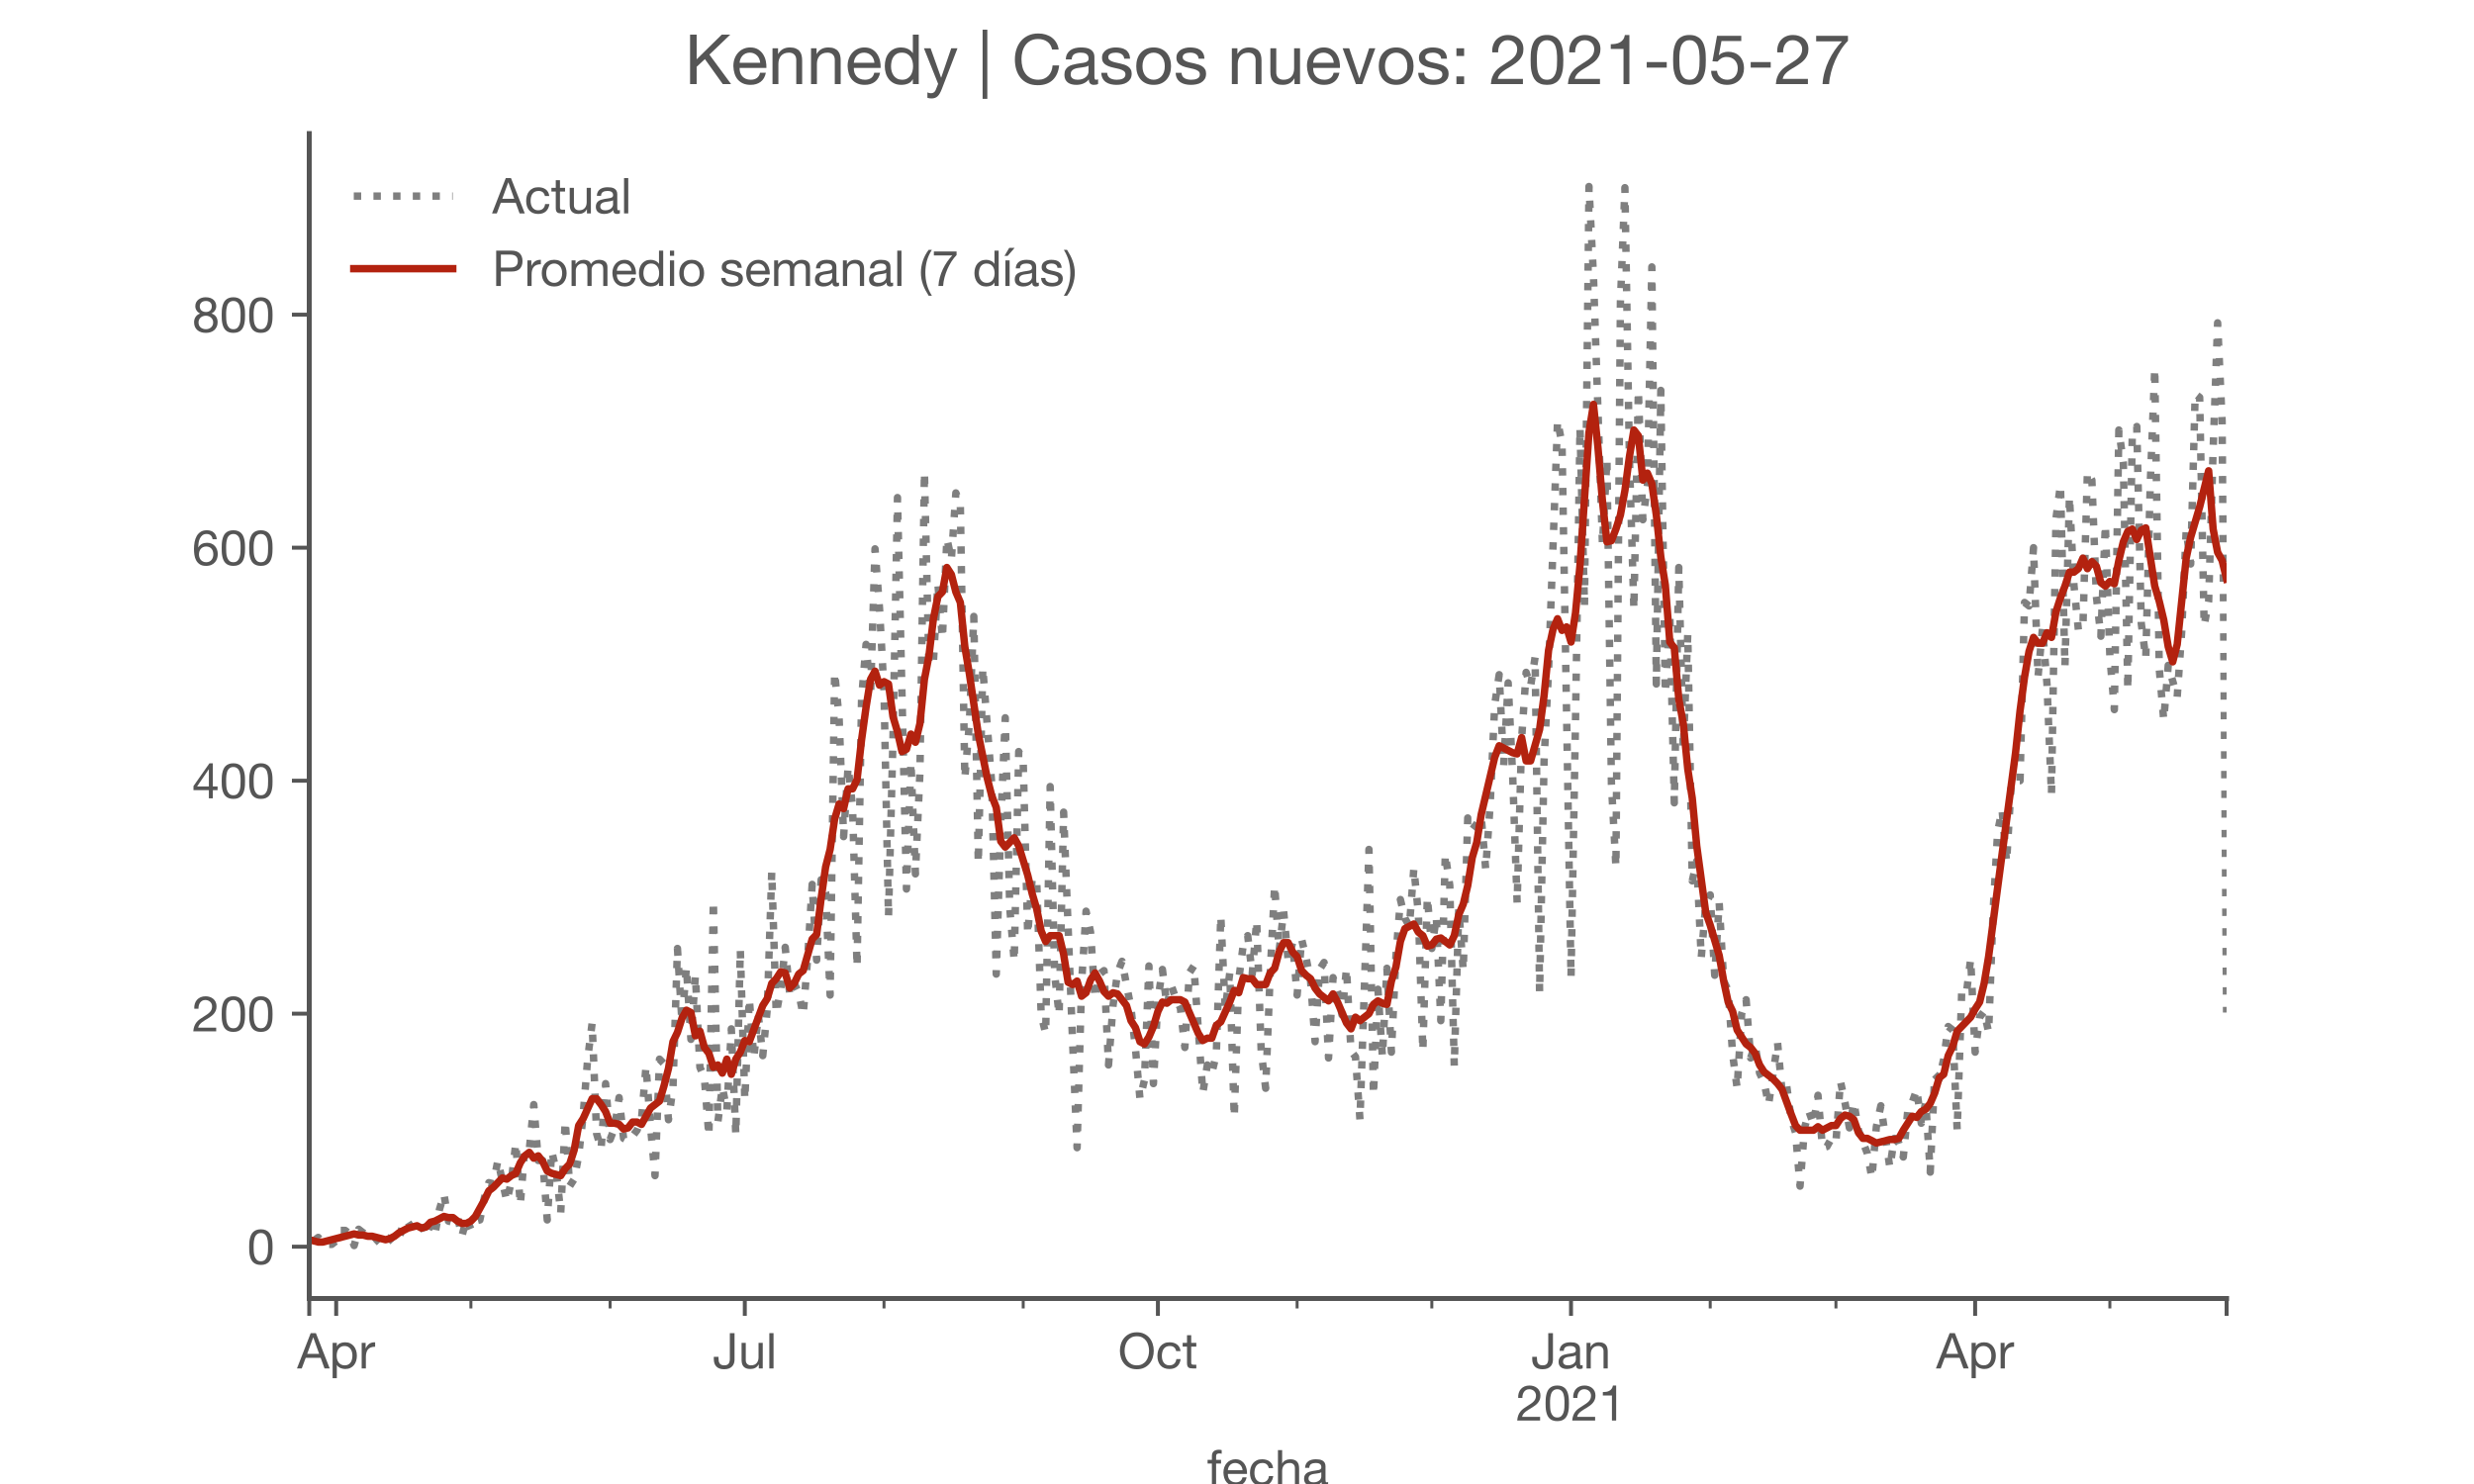 <?xml version="1.0" encoding="utf-8" standalone="no"?>
<!DOCTYPE svg PUBLIC "-//W3C//DTD SVG 1.1//EN"
  "http://www.w3.org/Graphics/SVG/1.1/DTD/svg11.dtd">
<!-- Created with matplotlib (https://matplotlib.org/) -->
<svg height="300pt" version="1.1" viewBox="0 0 500 300" width="500pt" xmlns="http://www.w3.org/2000/svg" xmlns:xlink="http://www.w3.org/1999/xlink">
 <defs>
  <style type="text/css">*{stroke-linecap:butt;stroke-linejoin:round;}</style>
 </defs>
 <g id="figure_1">
  <g id="patch_1">
   <path d="M 0 300 
L 500 300 
L 500 0 
L 0 0 
z
" style="fill:#ffffff;"/>
  </g>
  <g id="axes_1">
   <g id="patch_2">
    <path d="M 62.5 262.5 
L 450 262.5 
L 450 27 
L 62.5 27 
z
" style="fill:#ffffff;"/>
   </g>
   <g id="matplotlib.axis_1">
    <g id="xtick_1">
     <g id="line2d_1">
      <defs>
       <path d="M 0 0 
L 0 3.5 
" id="mdf30136657" style="stroke:#555555;stroke-width:0.8;"/>
      </defs>
      <g>
       <use style="fill:#555555;stroke:#555555;stroke-width:0.8;" x="62.5" xlink:href="#mdf30136657" y="262.5"/>
      </g>
     </g>
    </g>
    <g id="xtick_2">
     <g id="line2d_2">
      <g>
       <use style="fill:#555555;stroke:#555555;stroke-width:0.8;" x="67.945" xlink:href="#mdf30136657" y="262.5"/>
      </g>
     </g>
     <g id="text_1">
      <!-- Apr -->
      <g style="fill:#555555;" transform="translate(60.075 276.641)scale(0.1 -0.1)">
       <defs>
        <path d="M 20.094 29.5 
L 32.203 62.797 
L 32.406 62.797 
L 44.297 29.5 
z
M 27.203 71.406 
L -0.594 0 
L 9.094 0 
L 17.094 21.5 
L 47.297 21.5 
L 55.094 0 
L 65.594 0 
L 37.703 71.406 
z
" id="HelveticaNeue-65"/>
        <path d="M 6.703 51.703 
L 6.703 -19.703 
L 15.203 -19.703 
L 15.203 6.906 
L 15.406 6.906 
Q 16.797 4.594 18.844 3.047 
Q 20.906 1.5 23.203 0.594 
Q 25.5 -0.297 27.844 -0.688 
Q 30.203 -1.094 32.094 -1.094 
Q 38 -1.094 42.453 1 
Q 46.906 3.094 49.844 6.75 
Q 52.797 10.406 54.25 15.297 
Q 55.703 20.203 55.703 25.703 
Q 55.703 31.203 54.203 36.094 
Q 52.703 41 49.75 44.75 
Q 46.797 48.5 42.344 50.703 
Q 37.906 52.906 31.906 52.906 
Q 26.5 52.906 22 50.953 
Q 17.5 49 15.406 44.703 
L 15.203 44.703 
L 15.203 51.703 
z
M 46.703 26.297 
Q 46.703 22.5 45.891 18.891 
Q 45.094 15.297 43.297 12.5 
Q 41.5 9.703 38.547 8 
Q 35.594 6.297 31.203 6.297 
Q 26.797 6.297 23.688 7.938 
Q 20.594 9.594 18.641 12.297 
Q 16.703 15 15.797 18.547 
Q 14.906 22.094 14.906 25.906 
Q 14.906 29.5 15.75 33 
Q 16.594 36.5 18.5 39.25 
Q 20.406 42 23.406 43.703 
Q 26.406 45.406 30.703 45.406 
Q 34.797 45.406 37.844 43.797 
Q 40.906 42.203 42.844 39.5 
Q 44.797 36.797 45.75 33.344 
Q 46.703 29.906 46.703 26.297 
z
" id="HelveticaNeue-112"/>
        <path d="M 6.094 51.703 
L 6.094 0 
L 14.594 0 
L 14.594 23 
Q 14.594 28 15.594 31.844 
Q 16.594 35.703 18.797 38.391 
Q 21 41.094 24.594 42.5 
Q 28.203 43.906 33.297 43.906 
L 33.297 52.906 
Q 26.406 53.094 21.906 50.094 
Q 17.406 47.094 14.297 40.797 
L 14.094 40.797 
L 14.094 51.703 
z
" id="HelveticaNeue-114"/>
       </defs>
       <use xlink:href="#HelveticaNeue-65"/>
       <use x="64.8" xlink:href="#HelveticaNeue-112"/>
       <use x="124.1" xlink:href="#HelveticaNeue-114"/>
      </g>
     </g>
    </g>
    <g id="xtick_3">
     <g id="line2d_3">
      <g>
       <use style="fill:#555555;stroke:#555555;stroke-width:0.8;" x="150.527" xlink:href="#mdf30136657" y="262.5"/>
      </g>
     </g>
     <g id="text_2">
      <!-- Jul -->
      <g style="fill:#555555;" transform="translate(144.042 276.641)scale(0.1 -0.1)">
       <defs>
        <path d="M 44.094 17.797 
L 44.094 71.406 
L 34.594 71.406 
L 34.594 19.203 
Q 34.594 13.297 32.141 9.797 
Q 29.703 6.297 23.203 6.297 
Q 19.703 6.297 17.453 7.344 
Q 15.203 8.406 13.953 10.297 
Q 12.703 12.203 12.203 14.797 
Q 11.703 17.406 11.703 20.5 
L 11.703 23.5 
L 2.203 23.5 
L 2.203 19.094 
Q 2.203 8.906 7.594 3.656 
Q 13 -1.594 23 -1.594 
Q 29 -1.594 33.047 0.047 
Q 37.094 1.703 39.547 4.453 
Q 42 7.203 43.047 10.703 
Q 44.094 14.203 44.094 17.797 
z
" id="HelveticaNeue-74"/>
        <path d="M 49.203 0 
L 49.203 51.703 
L 40.703 51.703 
L 40.703 22.5 
Q 40.703 19 39.75 16.047 
Q 38.797 13.094 36.891 10.891 
Q 35 8.703 32.141 7.5 
Q 29.297 6.297 25.406 6.297 
Q 20.5 6.297 17.703 9.094 
Q 14.906 11.906 14.906 16.703 
L 14.906 51.703 
L 6.406 51.703 
L 6.406 17.703 
Q 6.406 13.5 7.25 10.047 
Q 8.094 6.594 10.188 4.094 
Q 12.297 1.594 15.688 0.25 
Q 19.094 -1.094 24.203 -1.094 
Q 29.906 -1.094 34.094 1.156 
Q 38.297 3.406 41 8.203 
L 41.203 8.203 
L 41.203 0 
z
" id="HelveticaNeue-117"/>
        <path d="M 6.906 71.406 
L 6.906 0 
L 15.406 0 
L 15.406 71.406 
z
" id="HelveticaNeue-108"/>
       </defs>
       <use xlink:href="#HelveticaNeue-74"/>
       <use x="51.9" xlink:href="#HelveticaNeue-117"/>
       <use x="107.5" xlink:href="#HelveticaNeue-108"/>
      </g>
     </g>
    </g>
    <g id="xtick_4">
     <g id="line2d_4">
      <g>
       <use style="fill:#555555;stroke:#555555;stroke-width:0.8;" x="234.016" xlink:href="#mdf30136657" y="262.5"/>
      </g>
     </g>
     <g id="text_3">
      <!-- Oct -->
      <g style="fill:#555555;" transform="translate(225.956 276.641)scale(0.1 -0.1)">
       <defs>
        <path d="M 13.297 35.703 
Q 13.297 41.094 14.688 46.344 
Q 16.094 51.594 19.094 55.797 
Q 22.094 60 26.797 62.547 
Q 31.5 65.094 38 65.094 
Q 44.5 65.094 49.203 62.547 
Q 53.906 60 56.906 55.797 
Q 59.906 51.594 61.297 46.344 
Q 62.703 41.094 62.703 35.703 
Q 62.703 30.297 61.297 25.047 
Q 59.906 19.797 56.906 15.594 
Q 53.906 11.406 49.203 8.844 
Q 44.5 6.297 38 6.297 
Q 31.5 6.297 26.797 8.844 
Q 22.094 11.406 19.094 15.594 
Q 16.094 19.797 14.688 25.047 
Q 13.297 30.297 13.297 35.703 
z
M 3.797 35.703 
Q 3.797 28.406 5.938 21.656 
Q 8.094 14.906 12.391 9.703 
Q 16.703 4.5 23.094 1.453 
Q 29.5 -1.594 38 -1.594 
Q 46.5 -1.594 52.891 1.453 
Q 59.297 4.5 63.594 9.703 
Q 67.906 14.906 70.047 21.656 
Q 72.203 28.406 72.203 35.703 
Q 72.203 43 70.047 49.75 
Q 67.906 56.5 63.594 61.703 
Q 59.297 66.906 52.891 70 
Q 46.5 73.094 38 73.094 
Q 29.5 73.094 23.094 70 
Q 16.703 66.906 12.391 61.703 
Q 8.094 56.5 5.938 49.75 
Q 3.797 43 3.797 35.703 
z
" id="HelveticaNeue-79"/>
        <path d="M 41.5 35.094 
L 50.297 35.094 
Q 49.797 39.703 47.891 43.047 
Q 46 46.406 43.047 48.594 
Q 40.094 50.797 36.25 51.844 
Q 32.406 52.906 28 52.906 
Q 21.906 52.906 17.297 50.75 
Q 12.703 48.594 9.641 44.844 
Q 6.594 41.094 5.094 36.047 
Q 3.594 31 3.594 25.203 
Q 3.594 19.406 5.141 14.547 
Q 6.703 9.703 9.75 6.203 
Q 12.797 2.703 17.344 0.797 
Q 21.906 -1.094 27.797 -1.094 
Q 37.703 -1.094 43.453 4.094 
Q 49.203 9.297 50.594 18.906 
L 41.906 18.906 
Q 41.094 12.906 37.547 9.594 
Q 34 6.297 27.703 6.297 
Q 23.703 6.297 20.797 7.891 
Q 17.906 9.5 16.094 12.141 
Q 14.297 14.797 13.438 18.188 
Q 12.594 21.594 12.594 25.203 
Q 12.594 29.094 13.391 32.75 
Q 14.203 36.406 16.047 39.203 
Q 17.906 42 21 43.703 
Q 24.094 45.406 28.703 45.406 
Q 34.094 45.406 37.297 42.703 
Q 40.5 40 41.5 35.094 
z
" id="HelveticaNeue-99"/>
        <path d="M 18.203 51.703 
L 18.203 67.203 
L 9.703 67.203 
L 9.703 51.703 
L 0.906 51.703 
L 0.906 44.203 
L 9.703 44.203 
L 9.703 11.297 
Q 9.703 7.703 10.391 5.5 
Q 11.094 3.297 12.547 2.094 
Q 14 0.906 16.344 0.453 
Q 18.703 0 22 0 
L 28.5 0 
L 28.5 7.5 
L 24.594 7.5 
Q 22.594 7.5 21.344 7.641 
Q 20.094 7.797 19.391 8.297 
Q 18.703 8.797 18.453 9.688 
Q 18.203 10.594 18.203 12.094 
L 18.203 44.203 
L 28.5 44.203 
L 28.5 51.703 
z
" id="HelveticaNeue-116"/>
       </defs>
       <use xlink:href="#HelveticaNeue-79"/>
       <use x="76" xlink:href="#HelveticaNeue-99"/>
       <use x="129.7" xlink:href="#HelveticaNeue-116"/>
      </g>
     </g>
    </g>
    <g id="xtick_5">
     <g id="line2d_5">
      <g>
       <use style="fill:#555555;stroke:#555555;stroke-width:0.8;" x="317.506" xlink:href="#mdf30136657" y="262.5"/>
      </g>
     </g>
     <g id="text_4">
      <!-- Jan -->
      <g style="fill:#555555;" transform="translate(309.446 276.641)scale(0.1 -0.1)">
       <defs>
        <path d="M 52.203 0.203 
Q 50 -1.094 46.094 -1.094 
Q 42.797 -1.094 40.844 0.75 
Q 38.906 2.594 38.906 6.797 
Q 35.406 2.594 30.75 0.75 
Q 26.094 -1.094 20.703 -1.094 
Q 17.203 -1.094 14.047 -0.297 
Q 10.906 0.5 8.594 2.203 
Q 6.297 3.906 4.938 6.656 
Q 3.594 9.406 3.594 13.297 
Q 3.594 17.703 5.094 20.5 
Q 6.594 23.297 9.047 25.047 
Q 11.5 26.797 14.641 27.688 
Q 17.797 28.594 21.094 29.203 
Q 24.594 29.906 27.75 30.25 
Q 30.906 30.594 33.297 31.25 
Q 35.703 31.906 37.094 33.156 
Q 38.5 34.406 38.5 36.797 
Q 38.5 39.594 37.453 41.297 
Q 36.406 43 34.75 43.891 
Q 33.094 44.797 31.047 45.094 
Q 29 45.406 27 45.406 
Q 21.594 45.406 18 43.344 
Q 14.406 41.297 14.094 35.594 
L 5.594 35.594 
Q 5.797 40.406 7.594 43.703 
Q 9.406 47 12.406 49.047 
Q 15.406 51.094 19.25 52 
Q 23.094 52.906 27.5 52.906 
Q 31 52.906 34.453 52.406 
Q 37.906 51.906 40.703 50.344 
Q 43.5 48.797 45.203 46 
Q 46.906 43.203 46.906 38.703 
L 46.906 12.094 
Q 46.906 9.094 47.25 7.688 
Q 47.594 6.297 49.594 6.297 
Q 50.703 6.297 52.203 6.797 
z
M 38.406 26.703 
Q 36.797 25.5 34.188 24.953 
Q 31.594 24.406 28.75 24.047 
Q 25.906 23.703 23 23.25 
Q 20.094 22.797 17.797 21.797 
Q 15.5 20.797 14.047 18.938 
Q 12.594 17.094 12.594 13.906 
Q 12.594 11.797 13.438 10.344 
Q 14.297 8.906 15.641 8 
Q 17 7.094 18.797 6.688 
Q 20.594 6.297 22.594 6.297 
Q 26.797 6.297 29.797 7.438 
Q 32.797 8.594 34.688 10.344 
Q 36.594 12.094 37.5 14.141 
Q 38.406 16.203 38.406 18 
z
" id="HelveticaNeue-97"/>
        <path d="M 6.406 51.703 
L 6.406 0 
L 14.906 0 
L 14.906 29.203 
Q 14.906 32.703 15.844 35.641 
Q 16.797 38.594 18.688 40.797 
Q 20.594 43 23.438 44.203 
Q 26.297 45.406 30.203 45.406 
Q 35.094 45.406 37.891 42.594 
Q 40.703 39.797 40.703 35 
L 40.703 0 
L 49.203 0 
L 49.203 34 
Q 49.203 38.203 48.344 41.641 
Q 47.5 45.094 45.391 47.594 
Q 43.297 50.094 39.891 51.5 
Q 36.5 52.906 31.406 52.906 
Q 19.906 52.906 14.594 43.5 
L 14.406 43.5 
L 14.406 51.703 
z
" id="HelveticaNeue-110"/>
       </defs>
       <use xlink:href="#HelveticaNeue-74"/>
       <use x="51.9" xlink:href="#HelveticaNeue-97"/>
       <use x="105.6" xlink:href="#HelveticaNeue-110"/>
      </g>
      <!-- 2021 -->
      <g style="fill:#555555;" transform="translate(306.387 287.18)scale(0.1 -0.1)">
       <defs>
        <path d="M 4.406 45.797 
L 12.906 45.797 
Q 12.797 49 13.547 52.141 
Q 14.297 55.297 16 57.797 
Q 17.703 60.297 20.344 61.844 
Q 23 63.406 26.703 63.406 
Q 29.5 63.406 32 62.5 
Q 34.5 61.594 36.344 59.891 
Q 38.203 58.203 39.297 55.844 
Q 40.406 53.5 40.406 50.594 
Q 40.406 46.906 39.25 44.094 
Q 38.094 41.297 35.844 38.891 
Q 33.594 36.5 30.188 34.141 
Q 26.797 31.797 22.297 29 
Q 18.594 26.797 15.188 24.297 
Q 11.797 21.797 9.094 18.5 
Q 6.406 15.203 4.656 10.75 
Q 2.906 6.297 2.406 0 
L 48.703 0 
L 48.703 7.5 
L 12.297 7.5 
Q 12.906 10.797 14.844 13.344 
Q 16.797 15.906 19.547 18.094 
Q 22.297 20.297 25.594 22.25 
Q 28.906 24.203 32.203 26.203 
Q 35.5 28.297 38.594 30.594 
Q 41.703 32.906 44.094 35.75 
Q 46.5 38.594 47.953 42.188 
Q 49.406 45.797 49.406 50.5 
Q 49.406 55.5 47.656 59.297 
Q 45.906 63.094 42.906 65.641 
Q 39.906 68.203 35.844 69.547 
Q 31.797 70.906 27.203 70.906 
Q 21.594 70.906 17.188 69 
Q 12.797 67.094 9.844 63.75 
Q 6.906 60.406 5.5 55.797 
Q 4.094 51.203 4.406 45.797 
z
" id="HelveticaNeue-50"/>
        <path d="M 13.203 34.906 
Q 13.203 37.5 13.25 40.641 
Q 13.297 43.797 13.75 46.938 
Q 14.203 50.094 15.047 53.094 
Q 15.906 56.094 17.547 58.344 
Q 19.203 60.594 21.703 62 
Q 24.203 63.406 27.797 63.406 
Q 31.406 63.406 33.906 62 
Q 36.406 60.594 38.047 58.344 
Q 39.703 56.094 40.547 53.094 
Q 41.406 50.094 41.844 46.938 
Q 42.297 43.797 42.344 40.641 
Q 42.406 37.5 42.406 34.906 
Q 42.406 30.906 42.156 25.953 
Q 41.906 21 40.547 16.641 
Q 39.203 12.297 36.203 9.297 
Q 33.203 6.297 27.797 6.297 
Q 22.406 6.297 19.406 9.297 
Q 16.406 12.297 15.047 16.641 
Q 13.703 21 13.453 25.953 
Q 13.203 30.906 13.203 34.906 
z
M 4.203 34.797 
Q 4.203 30.906 4.391 26.703 
Q 4.594 22.5 5.391 18.5 
Q 6.203 14.5 7.703 10.953 
Q 9.203 7.406 11.797 4.703 
Q 14.406 2 18.344 0.453 
Q 22.297 -1.094 27.797 -1.094 
Q 33.406 -1.094 37.297 0.453 
Q 41.203 2 43.797 4.703 
Q 46.406 7.406 47.906 10.953 
Q 49.406 14.5 50.203 18.5 
Q 51 22.5 51.203 26.703 
Q 51.406 30.906 51.406 34.797 
Q 51.406 38.703 51.203 42.891 
Q 51 47.094 50.203 51.094 
Q 49.406 55.094 47.906 58.688 
Q 46.406 62.297 43.797 65 
Q 41.203 67.703 37.25 69.297 
Q 33.297 70.906 27.797 70.906 
Q 22.297 70.906 18.344 69.297 
Q 14.406 67.703 11.797 65 
Q 9.203 62.297 7.703 58.688 
Q 6.203 55.094 5.391 51.094 
Q 4.594 47.094 4.391 42.891 
Q 4.203 38.703 4.203 34.797 
z
" id="HelveticaNeue-48"/>
        <path d="M 35.594 0 
L 35.594 70.906 
L 29.094 70.906 
Q 28.406 66.906 26.5 64.297 
Q 24.594 61.703 21.844 60.203 
Q 19.094 58.703 15.688 58.141 
Q 12.297 57.594 8.703 57.594 
L 8.703 50.797 
L 27.094 50.797 
L 27.094 0 
z
" id="HelveticaNeue-49"/>
       </defs>
       <use xlink:href="#HelveticaNeue-50"/>
       <use x="55.6" xlink:href="#HelveticaNeue-48"/>
       <use x="111.2" xlink:href="#HelveticaNeue-50"/>
       <use x="166.8" xlink:href="#HelveticaNeue-49"/>
      </g>
     </g>
    </g>
    <g id="xtick_6">
     <g id="line2d_6">
      <g>
       <use style="fill:#555555;stroke:#555555;stroke-width:0.8;" x="399.18" xlink:href="#mdf30136657" y="262.5"/>
      </g>
     </g>
     <g id="text_5">
      <!-- Apr -->
      <g style="fill:#555555;" transform="translate(391.311 276.641)scale(0.1 -0.1)">
       <use xlink:href="#HelveticaNeue-65"/>
       <use x="64.8" xlink:href="#HelveticaNeue-112"/>
       <use x="124.1" xlink:href="#HelveticaNeue-114"/>
      </g>
     </g>
    </g>
    <g id="xtick_7">
     <g id="line2d_7">
      <g>
       <use style="fill:#555555;stroke:#555555;stroke-width:0.8;" x="450" xlink:href="#mdf30136657" y="262.5"/>
      </g>
     </g>
    </g>
    <g id="xtick_8">
     <g id="line2d_8">
      <defs>
       <path d="M 0 0 
L 0 2 
" id="m5e65791214" style="stroke:#555555;stroke-width:0.6;"/>
      </defs>
      <g>
       <use style="fill:#555555;stroke:#555555;stroke-width:0.6;" x="95.17" xlink:href="#m5e65791214" y="262.5"/>
      </g>
     </g>
    </g>
    <g id="xtick_9">
     <g id="line2d_9">
      <g>
       <use style="fill:#555555;stroke:#555555;stroke-width:0.6;" x="123.302" xlink:href="#m5e65791214" y="262.5"/>
      </g>
     </g>
    </g>
    <g id="xtick_10">
     <g id="line2d_10">
      <g>
       <use style="fill:#555555;stroke:#555555;stroke-width:0.6;" x="178.659" xlink:href="#m5e65791214" y="262.5"/>
      </g>
     </g>
    </g>
    <g id="xtick_11">
     <g id="line2d_11">
      <g>
       <use style="fill:#555555;stroke:#555555;stroke-width:0.6;" x="206.792" xlink:href="#m5e65791214" y="262.5"/>
      </g>
     </g>
    </g>
    <g id="xtick_12">
     <g id="line2d_12">
      <g>
       <use style="fill:#555555;stroke:#555555;stroke-width:0.6;" x="262.149" xlink:href="#m5e65791214" y="262.5"/>
      </g>
     </g>
    </g>
    <g id="xtick_13">
     <g id="line2d_13">
      <g>
       <use style="fill:#555555;stroke:#555555;stroke-width:0.6;" x="289.374" xlink:href="#m5e65791214" y="262.5"/>
      </g>
     </g>
    </g>
    <g id="xtick_14">
     <g id="line2d_14">
      <g>
       <use style="fill:#555555;stroke:#555555;stroke-width:0.6;" x="345.638" xlink:href="#m5e65791214" y="262.5"/>
      </g>
     </g>
    </g>
    <g id="xtick_15">
     <g id="line2d_15">
      <g>
       <use style="fill:#555555;stroke:#555555;stroke-width:0.6;" x="371.048" xlink:href="#m5e65791214" y="262.5"/>
      </g>
     </g>
    </g>
    <g id="xtick_16">
     <g id="line2d_16">
      <g>
       <use style="fill:#555555;stroke:#555555;stroke-width:0.6;" x="426.405" xlink:href="#m5e65791214" y="262.5"/>
      </g>
     </g>
    </g>
    <g id="text_6">
     <!-- fecha -->
     <g style="fill:#555555;" transform="translate(243.935 300.291)scale(0.1 -0.1)">
      <defs>
       <path d="M 9.906 44.203 
L 9.906 0 
L 18.406 0 
L 18.406 44.203 
L 28.406 44.203 
L 28.406 51.703 
L 18.406 51.703 
L 18.406 58.906 
Q 18.406 62.297 20.094 63.5 
Q 21.797 64.703 24.906 64.703 
Q 26 64.703 27.297 64.547 
Q 28.594 64.406 29.703 64 
L 29.703 71.406 
Q 28.5 71.797 26.953 72 
Q 25.406 72.203 24.203 72.203 
Q 17.203 72.203 13.547 68.953 
Q 9.906 65.703 9.906 59.406 
L 9.906 51.703 
L 1.203 51.703 
L 1.203 44.203 
z
" id="HelveticaNeue-102"/>
       <path d="M 42.297 30.797 
L 12.594 30.797 
Q 12.797 33.797 13.891 36.438 
Q 15 39.094 16.891 41.094 
Q 18.797 43.094 21.438 44.25 
Q 24.094 45.406 27.406 45.406 
Q 30.594 45.406 33.25 44.25 
Q 35.906 43.094 37.844 41.141 
Q 39.797 39.203 40.938 36.5 
Q 42.094 33.797 42.297 30.797 
z
M 50.5 16.406 
L 42.094 16.406 
Q 41 11.297 37.547 8.797 
Q 34.094 6.297 28.703 6.297 
Q 24.5 6.297 21.391 7.688 
Q 18.297 9.094 16.297 11.438 
Q 14.297 13.797 13.391 16.844 
Q 12.5 19.906 12.594 23.297 
L 51.297 23.297 
Q 51.5 28 50.453 33.203 
Q 49.406 38.406 46.656 42.797 
Q 43.906 47.203 39.344 50.047 
Q 34.797 52.906 27.906 52.906 
Q 22.594 52.906 18.141 50.906 
Q 13.703 48.906 10.453 45.297 
Q 7.203 41.703 5.391 36.797 
Q 3.594 31.906 3.594 26 
Q 3.797 20.094 5.344 15.094 
Q 6.906 10.094 10 6.5 
Q 13.094 2.906 17.641 0.906 
Q 22.203 -1.094 28.406 -1.094 
Q 37.203 -1.094 43 3.297 
Q 48.797 7.703 50.5 16.406 
z
" id="HelveticaNeue-101"/>
       <path d="M 6.406 71.406 
L 6.406 0 
L 14.906 0 
L 14.906 29.203 
Q 14.906 32.703 15.844 35.641 
Q 16.797 38.594 18.688 40.797 
Q 20.594 43 23.438 44.203 
Q 26.297 45.406 30.203 45.406 
Q 35.094 45.406 37.891 42.594 
Q 40.703 39.797 40.703 35 
L 40.703 0 
L 49.203 0 
L 49.203 34 
Q 49.203 38.203 48.344 41.641 
Q 47.5 45.094 45.391 47.594 
Q 43.297 50.094 39.891 51.5 
Q 36.5 52.906 31.406 52.906 
Q 29.094 52.906 26.641 52.406 
Q 24.203 51.906 21.953 50.844 
Q 19.703 49.797 17.891 48.141 
Q 16.094 46.5 15.094 44.094 
L 14.906 44.094 
L 14.906 71.406 
z
" id="HelveticaNeue-104"/>
      </defs>
      <use xlink:href="#HelveticaNeue-102"/>
      <use x="29.6" xlink:href="#HelveticaNeue-101"/>
      <use x="83.3" xlink:href="#HelveticaNeue-99"/>
      <use x="137" xlink:href="#HelveticaNeue-104"/>
      <use x="192.6" xlink:href="#HelveticaNeue-97"/>
     </g>
    </g>
   </g>
   <g id="matplotlib.axis_2">
    <g id="ytick_1">
     <g id="line2d_17">
      <defs>
       <path d="M 0 0 
L -3.5 0 
" id="m4d903f5572" style="stroke:#555555;stroke-width:0.8;"/>
      </defs>
      <g>
       <use style="fill:#555555;stroke:#555555;stroke-width:0.8;" x="62.5" xlink:href="#m4d903f5572" y="252.031"/>
      </g>
     </g>
     <g id="text_7">
      <!-- 0 -->
      <g style="fill:#555555;" transform="translate(49.941 255.601)scale(0.1 -0.1)">
       <use xlink:href="#HelveticaNeue-48"/>
      </g>
     </g>
    </g>
    <g id="ytick_2">
     <g id="line2d_18">
      <g>
       <use style="fill:#555555;stroke:#555555;stroke-width:0.8;" x="62.5" xlink:href="#m4d903f5572" y="204.926"/>
      </g>
     </g>
     <g id="text_8">
      <!-- 200 -->
      <g style="fill:#555555;" transform="translate(38.822 208.497)scale(0.1 -0.1)">
       <use xlink:href="#HelveticaNeue-50"/>
       <use x="55.6" xlink:href="#HelveticaNeue-48"/>
       <use x="111.2" xlink:href="#HelveticaNeue-48"/>
      </g>
     </g>
    </g>
    <g id="ytick_3">
     <g id="line2d_19">
      <g>
       <use style="fill:#555555;stroke:#555555;stroke-width:0.8;" x="62.5" xlink:href="#m4d903f5572" y="157.822"/>
      </g>
     </g>
     <g id="text_9">
      <!-- 400 -->
      <g style="fill:#555555;" transform="translate(38.822 161.392)scale(0.1 -0.1)">
       <defs>
        <path d="M 33.906 24.094 
L 10.094 24.094 
L 33.703 58.797 
L 33.906 58.797 
z
M 41.906 24.094 
L 41.906 70.906 
L 35.094 70.906 
L 2.797 24.797 
L 2.797 16.594 
L 33.906 16.594 
L 33.906 0 
L 41.906 0 
L 41.906 16.594 
L 51.5 16.594 
L 51.5 24.094 
z
" id="HelveticaNeue-52"/>
       </defs>
       <use xlink:href="#HelveticaNeue-52"/>
       <use x="55.6" xlink:href="#HelveticaNeue-48"/>
       <use x="111.2" xlink:href="#HelveticaNeue-48"/>
      </g>
     </g>
    </g>
    <g id="ytick_4">
     <g id="line2d_20">
      <g>
       <use style="fill:#555555;stroke:#555555;stroke-width:0.8;" x="62.5" xlink:href="#m4d903f5572" y="110.717"/>
      </g>
     </g>
     <g id="text_10">
      <!-- 600 -->
      <g style="fill:#555555;" transform="translate(38.822 114.287)scale(0.1 -0.1)">
       <defs>
        <path d="M 41.406 52.797 
L 49.906 52.797 
Q 49.094 61.594 43.891 66.25 
Q 38.703 70.906 29.906 70.906 
Q 22.297 70.906 17.297 67.703 
Q 12.297 64.5 9.297 59.203 
Q 6.297 53.906 5.047 47.047 
Q 3.797 40.203 3.797 32.906 
Q 3.797 27.297 4.641 21.297 
Q 5.5 15.297 8.094 10.297 
Q 10.703 5.297 15.5 2.094 
Q 20.297 -1.094 28.203 -1.094 
Q 34.906 -1.094 39.453 1.156 
Q 44 3.406 46.75 6.844 
Q 49.5 10.297 50.703 14.5 
Q 51.906 18.703 51.906 22.594 
Q 51.906 27.5 50.406 31.703 
Q 48.906 35.906 46.156 39 
Q 43.406 42.094 39.344 43.844 
Q 35.297 45.594 30.203 45.594 
Q 24.406 45.594 19.953 43.391 
Q 15.5 41.203 12.5 36.297 
L 12.297 36.5 
Q 12.406 40.594 13.094 45.297 
Q 13.797 50 15.641 54.047 
Q 17.5 58.094 20.797 60.75 
Q 24.094 63.406 29.5 63.406 
Q 34.594 63.406 37.688 60.5 
Q 40.797 57.594 41.406 52.797 
z
M 28.594 38.094 
Q 32.203 38.094 34.891 36.797 
Q 37.594 35.5 39.391 33.344 
Q 41.203 31.203 42.047 28.25 
Q 42.906 25.297 42.906 22 
Q 42.906 18.906 41.953 16.047 
Q 41 13.203 39.203 11 
Q 37.406 8.797 34.75 7.547 
Q 32.094 6.297 28.594 6.297 
Q 25.094 6.297 22.344 7.547 
Q 19.594 8.797 17.75 10.891 
Q 15.906 13 14.906 15.891 
Q 13.906 18.797 13.906 22.094 
Q 13.906 25.406 14.844 28.344 
Q 15.797 31.297 17.688 33.438 
Q 19.594 35.594 22.297 36.844 
Q 25 38.094 28.594 38.094 
z
" id="HelveticaNeue-54"/>
       </defs>
       <use xlink:href="#HelveticaNeue-54"/>
       <use x="55.6" xlink:href="#HelveticaNeue-48"/>
       <use x="111.2" xlink:href="#HelveticaNeue-48"/>
      </g>
     </g>
    </g>
    <g id="ytick_5">
     <g id="line2d_21">
      <g>
       <use style="fill:#555555;stroke:#555555;stroke-width:0.8;" x="62.5" xlink:href="#m4d903f5572" y="63.612"/>
      </g>
     </g>
     <g id="text_11">
      <!-- 800 -->
      <g style="fill:#555555;" transform="translate(38.822 67.182)scale(0.1 -0.1)">
       <defs>
        <path d="M 15.5 52.5 
Q 15.5 55.203 16.5 57.203 
Q 17.5 59.203 19.141 60.594 
Q 20.797 62 23.094 62.703 
Q 25.406 63.406 27.906 63.406 
Q 33.094 63.406 36.438 60.656 
Q 39.797 57.906 39.797 52.5 
Q 39.797 47.094 36.5 44.094 
Q 33.203 41.094 28.094 41.094 
Q 25.5 41.094 23.203 41.797 
Q 20.906 42.5 19.203 43.891 
Q 17.5 45.297 16.5 47.438 
Q 15.5 49.594 15.5 52.5 
z
M 6.5 52.797 
Q 6.5 48 9.203 43.953 
Q 11.906 39.906 16.406 38.094 
Q 10.406 36 7.203 31.344 
Q 4 26.703 4 20.406 
Q 4 15 5.844 10.953 
Q 7.703 6.906 10.953 4.203 
Q 14.203 1.5 18.594 0.203 
Q 23 -1.094 28.094 -1.094 
Q 33 -1.094 37.297 0.297 
Q 41.594 1.703 44.75 4.453 
Q 47.906 7.203 49.75 11.203 
Q 51.594 15.203 51.594 20.406 
Q 51.594 27 48.5 31.547 
Q 45.406 36.094 39 38.094 
Q 43.5 40.094 46.141 44.047 
Q 48.797 48 48.797 52.797 
Q 48.797 56.203 47.594 59.453 
Q 46.406 62.703 43.844 65.25 
Q 41.297 67.797 37.188 69.344 
Q 33.094 70.906 27.297 70.906 
Q 23.203 70.906 19.453 69.703 
Q 15.703 68.5 12.797 66.203 
Q 9.906 63.906 8.203 60.547 
Q 6.5 57.203 6.5 52.797 
z
M 13 20 
Q 13 23.094 14.141 25.594 
Q 15.297 28.094 17.344 29.891 
Q 19.406 31.703 22.156 32.641 
Q 24.906 33.594 28 33.594 
Q 31 33.594 33.641 32.547 
Q 36.297 31.5 38.297 29.703 
Q 40.297 27.906 41.438 25.453 
Q 42.594 23 42.594 20.094 
Q 42.594 17.094 41.547 14.594 
Q 40.5 12.094 38.547 10.25 
Q 36.594 8.406 33.938 7.344 
Q 31.297 6.297 28.094 6.297 
Q 21.5 6.297 17.25 9.938 
Q 13 13.594 13 20 
z
" id="HelveticaNeue-56"/>
       </defs>
       <use xlink:href="#HelveticaNeue-56"/>
       <use x="55.6" xlink:href="#HelveticaNeue-48"/>
       <use x="111.2" xlink:href="#HelveticaNeue-48"/>
      </g>
     </g>
    </g>
   </g>
   <g id="line2d_22">
    <path clip-path="url(#p36786fb720)" d="M 63.407 250.853 
L 64.315 250.147 
L 65.222 251.324 
L 66.13 251.56 
L 67.037 251.56 
L 67.945 250.853 
L 68.852 248.734 
L 69.76 248.734 
L 70.667 249.44 
L 71.575 251.795 
L 72.482 248.498 
L 73.39 249.205 
L 74.297 249.676 
L 75.205 249.44 
L 76.112 250.618 
L 77.02 251.56 
L 77.927 250.147 
L 78.835 250.382 
L 79.742 251.324 
L 80.65 250.618 
L 81.557 246.849 
L 82.465 247.085 
L 83.372 248.498 
L 84.28 247.792 
L 85.187 247.321 
L 86.095 249.911 
L 87.002 247.556 
L 87.91 249.44 
L 88.817 244.494 
L 89.725 241.432 
L 90.632 246.849 
L 91.54 247.085 
L 92.447 245.907 
L 93.355 249.911 
L 94.262 246.378 
L 95.17 248.498 
L 96.077 246.849 
L 96.985 246.614 
L 97.892 242.139 
L 98.8 239.077 
L 99.707 239.313 
L 100.615 234.602 
L 102.43 242.846 
L 103.337 238.842 
L 104.245 231.069 
L 105.152 243.552 
L 106.06 232.247 
L 106.967 232.483 
L 107.875 223.297 
L 108.782 234.602 
L 109.69 234.602 
L 110.597 246.614 
L 111.505 232.718 
L 112.412 236.722 
L 113.32 245.201 
L 114.227 226.594 
L 115.135 239.784 
L 116.042 238.371 
L 116.95 233.66 
L 117.857 225.417 
L 118.765 214.112 
L 119.672 206.81 
L 120.58 229.185 
L 121.487 232.247 
L 122.395 219.058 
L 123.302 230.363 
L 124.21 228.008 
L 125.117 221.884 
L 126.025 230.127 
L 126.932 230.598 
L 127.84 229.656 
L 128.747 228.479 
L 129.655 226.123 
L 130.562 215.525 
L 131.47 227.772 
L 132.377 237.664 
L 133.285 214.112 
L 134.192 215.054 
L 135.1 226.359 
L 136.007 220 
L 136.915 191.737 
L 137.822 206.575 
L 138.73 195.505 
L 139.637 210.108 
L 140.544 197.154 
L 141.452 215.76 
L 142.359 217.88 
L 143.267 229.656 
L 144.174 182.08 
L 145.082 226.83 
L 145.989 219.764 
L 146.897 224.475 
L 147.804 207.988 
L 148.712 229.421 
L 149.619 191.972 
L 150.527 222.355 
L 151.434 201.864 
L 152.342 213.876 
L 153.249 205.162 
L 154.157 213.405 
L 155.064 203.984 
L 155.972 176.192 
L 156.879 204.926 
L 157.787 199.98 
L 158.694 191.501 
L 159.602 200.922 
L 160.509 198.803 
L 161.417 200.687 
L 162.324 205.162 
L 163.232 193.621 
L 164.139 178.783 
L 165.047 194.092 
L 165.954 177.841 
L 166.862 180.432 
L 167.769 201.158 
L 168.677 135.918 
L 169.584 145.103 
L 170.492 169.127 
L 171.399 154.995 
L 172.307 163.239 
L 173.214 195.505 
L 174.122 141.335 
L 175.029 130.265 
L 175.937 140.393 
L 176.844 110.952 
L 177.752 122.964 
L 178.659 139.686 
L 179.567 185.378 
L 180.474 149.343 
L 181.382 100.589 
L 183.197 179.725 
L 184.104 154.053 
L 185.012 176.663 
L 185.919 156.173 
L 186.827 95.408 
L 187.734 134.505 
L 188.642 133.798 
L 189.549 118.018 
L 190.457 129.088 
L 191.364 108.833 
L 192.272 113.072 
L 193.179 99.647 
L 194.087 102.002 
L 194.994 157.351 
L 195.902 146.281 
L 196.809 124.613 
L 197.717 174.544 
L 198.624 134.976 
L 200.439 158.528 
L 201.347 196.918 
L 202.254 166.3 
L 203.162 145.103 
L 204.069 183.494 
L 204.977 194.328 
L 205.884 151.933 
L 206.792 154.053 
L 207.699 188.911 
L 208.607 177.606 
L 209.514 177.841 
L 210.422 205.162 
L 211.329 208.93 
L 212.237 158.999 
L 213.144 196.918 
L 214.052 205.162 
L 214.959 164.181 
L 216.774 210.579 
L 217.681 232.011 
L 218.589 198.803 
L 219.496 184.2 
L 220.404 188.44 
L 221.311 201.864 
L 222.219 196.918 
L 223.126 196.212 
L 224.034 215.289 
L 224.941 203.278 
L 225.849 196.683 
L 226.756 194.328 
L 228.571 203.749 
L 229.479 211.992 
L 230.386 222.119 
L 231.294 218.351 
L 232.201 195.27 
L 233.109 219.058 
L 234.016 202.1 
L 234.924 195.976 
L 235.831 203.278 
L 236.739 199.274 
L 237.646 201.864 
L 238.554 203.749 
L 239.461 211.756 
L 240.369 196.683 
L 241.276 195.27 
L 243.091 220.942 
L 243.999 215.289 
L 244.906 216.938 
L 245.814 213.17 
L 246.721 185.142 
L 247.629 203.984 
L 248.536 196.683 
L 249.444 225.888 
L 250.351 198.096 
L 251.259 191.03 
L 252.166 189.146 
L 253.074 196.918 
L 253.981 186.084 
L 254.889 212.463 
L 255.796 220 
L 256.704 196.918 
L 257.611 179.019 
L 258.519 192.208 
L 259.426 184.2 
L 260.334 194.092 
L 261.241 190.559 
L 262.149 201.158 
L 263.056 189.853 
L 263.964 193.621 
L 264.871 198.332 
L 265.779 210.579 
L 266.686 195.976 
L 267.594 194.563 
L 268.501 213.876 
L 269.409 197.625 
L 270.316 200.451 
L 271.224 205.162 
L 272.131 195.741 
L 273.039 212.463 
L 273.946 213.641 
L 274.854 226.359 
L 276.669 171.717 
L 277.576 221.413 
L 278.484 199.98 
L 279.391 213.641 
L 280.299 195.741 
L 281.206 212.699 
L 282.114 193.386 
L 283.021 181.845 
L 283.929 185.613 
L 284.836 187.262 
L 285.744 175.486 
L 286.651 184.671 
L 287.559 212.463 
L 288.466 181.374 
L 289.374 191.737 
L 290.281 185.378 
L 291.189 206.339 
L 292.096 172.66 
L 293.004 179.019 
L 293.911 215.525 
L 294.819 183.729 
L 295.726 196.212 
L 296.633 165.358 
L 297.541 167.714 
L 298.448 166.536 
L 299.356 165.123 
L 300.263 175.721 
L 301.171 162.532 
L 302.078 142.513 
L 302.986 136.389 
L 303.893 154.76 
L 304.801 138.038 
L 305.708 156.644 
L 306.616 182.552 
L 307.523 149.343 
L 308.431 135.918 
L 309.338 138.744 
L 310.246 132.856 
L 311.153 200.687 
L 312.061 153.818 
L 312.968 135.447 
L 314.783 85.045 
L 315.691 89.755 
L 317.506 197.625 
L 318.413 145.81 
L 319.321 86.458 
L 320.228 122.493 
L 321.136 37.705 
L 322.043 55.84 
L 323.858 110.01 
L 324.766 92.817 
L 325.673 158.528 
L 326.581 175.25 
L 327.488 61.021 
L 328.396 37.94 
L 329.303 92.346 
L 330.211 123.2 
L 331.118 78.921 
L 332.026 105.064 
L 332.933 98.234 
L 333.841 53.956 
L 334.748 138.273 
L 335.656 78.921 
L 336.563 140.157 
L 337.471 124.142 
L 338.378 162.297 
L 339.286 114.721 
L 340.193 151.462 
L 341.101 128.146 
L 342.008 178.077 
L 342.916 174.073 
L 343.823 193.621 
L 344.731 182.787 
L 345.638 180.903 
L 346.546 197.154 
L 347.453 182.552 
L 348.361 198.332 
L 349.268 200.216 
L 350.176 213.17 
L 351.083 220 
L 351.991 204.926 
L 352.898 202.1 
L 353.806 213.876 
L 354.713 211.285 
L 355.621 216.938 
L 356.528 218.822 
L 357.436 223.297 
L 359.251 210.814 
L 360.158 220.706 
L 361.066 219.293 
L 361.973 226.123 
L 362.881 228.95 
L 363.788 239.784 
L 364.696 228.008 
L 365.603 224.71 
L 366.511 227.301 
L 367.418 221.413 
L 368.326 232.011 
L 369.233 231.776 
L 370.141 230.127 
L 371.048 230.834 
L 371.956 218.587 
L 372.863 222.826 
L 373.77 228.008 
L 374.678 222.826 
L 375.585 228.479 
L 377.4 233.189 
L 378.308 238.135 
L 379.215 227.772 
L 380.123 223.533 
L 381.938 236.015 
L 382.845 230.127 
L 383.753 231.069 
L 384.66 233.896 
L 385.568 224.475 
L 386.475 222.826 
L 387.383 220.235 
L 388.29 227.065 
L 389.198 222.826 
L 390.105 236.957 
L 391.013 217.173 
L 391.92 218.116 
L 392.828 214.112 
L 393.735 207.517 
L 394.643 208.224 
L 395.55 228.479 
L 396.458 200.687 
L 397.365 201.158 
L 398.273 193.857 
L 399.18 212.699 
L 400.088 205.633 
L 400.995 204.455 
L 401.903 208.695 
L 402.81 184.2 
L 403.718 168.185 
L 404.625 163.71 
L 405.533 174.308 
L 406.44 158.999 
L 407.348 157.822 
L 408.255 157.822 
L 409.163 121.786 
L 410.07 122.493 
L 410.978 110.717 
L 411.885 136.86 
L 412.793 126.968 
L 413.7 138.273 
L 414.608 160.648 
L 415.515 104.829 
L 416.423 97.999 
L 417.33 134.74 
L 418.238 100.354 
L 419.145 118.254 
L 420.053 127.439 
L 420.96 126.732 
L 421.868 95.408 
L 422.775 97.056 
L 423.683 120.609 
L 424.59 128.617 
L 425.498 106.006 
L 426.405 132.621 
L 427.313 143.455 
L 428.22 86.929 
L 429.128 93.524 
L 430.035 139.451 
L 430.943 87.636 
L 431.85 86.222 
L 432.758 126.026 
L 433.665 133.092 
L 434.573 97.763 
L 435.48 74.446 
L 436.388 135.211 
L 437.295 145.574 
L 438.203 134.505 
L 440.018 140.864 
L 440.925 127.675 
L 441.833 107.184 
L 442.74 114.014 
L 443.648 79.628 
L 444.555 80.334 
L 445.463 126.497 
L 446.37 121.551 
L 447.278 90.933 
L 448.185 65.261 
L 449.093 85.045 
L 450 204.691 
L 450 204.691 
" style="fill:none;stroke:#000000;stroke-dasharray:1.5,2.475;stroke-dashoffset:0;stroke-opacity:0.5;stroke-width:1.5;"/>
   </g>
   <g id="line2d_23">
    <path clip-path="url(#p36786fb720)" d="M 62.5 250.618 
L 64.315 251.089 
L 65.222 251.089 
L 71.575 249.44 
L 72.482 249.676 
L 73.39 249.676 
L 74.297 249.911 
L 75.205 249.911 
L 77.927 250.618 
L 78.835 250.382 
L 79.742 249.911 
L 80.65 249.205 
L 82.465 248.263 
L 84.28 247.792 
L 85.187 248.263 
L 86.095 248.027 
L 87.002 247.085 
L 87.91 246.849 
L 89.725 245.907 
L 90.632 246.143 
L 91.54 246.143 
L 92.447 246.849 
L 93.355 247.321 
L 94.262 247.321 
L 95.17 246.849 
L 96.077 245.907 
L 97.892 242.61 
L 98.8 240.726 
L 99.707 240.019 
L 101.522 238.135 
L 102.43 238.371 
L 103.337 237.664 
L 104.245 237.193 
L 105.152 235.073 
L 106.06 233.66 
L 106.967 232.954 
L 107.875 234.131 
L 108.782 233.66 
L 109.69 234.838 
L 110.597 236.722 
L 111.505 237.193 
L 113.32 237.664 
L 114.227 236.251 
L 115.135 235.309 
L 116.042 232.483 
L 116.95 227.537 
L 117.857 226.123 
L 119.672 222.119 
L 120.58 222.119 
L 121.487 223.297 
L 122.395 224.71 
L 123.302 227.065 
L 124.21 227.065 
L 125.117 227.301 
L 126.025 228.243 
L 126.932 228.008 
L 127.84 226.83 
L 128.747 226.83 
L 129.655 227.301 
L 131.47 224.004 
L 133.285 222.591 
L 134.192 219.529 
L 135.1 215.996 
L 136.007 210.579 
L 136.915 208.695 
L 137.822 205.868 
L 138.73 204.22 
L 139.637 204.691 
L 140.544 209.401 
L 141.452 208.459 
L 142.359 211.756 
L 143.267 212.934 
L 144.174 215.76 
L 145.082 215.289 
L 145.989 216.938 
L 146.897 214.112 
L 147.804 217.173 
L 148.712 214.112 
L 149.619 212.699 
L 150.527 210.343 
L 151.434 210.579 
L 154.157 203.278 
L 155.064 201.864 
L 155.972 198.803 
L 156.879 197.861 
L 157.787 196.447 
L 158.694 196.683 
L 159.602 199.745 
L 160.509 198.803 
L 161.417 196.918 
L 162.324 196.212 
L 164.139 189.853 
L 165.047 188.911 
L 165.954 181.609 
L 166.862 175.25 
L 167.769 171.717 
L 168.677 165.594 
L 169.584 162.532 
L 170.492 163.474 
L 171.399 159.47 
L 172.307 159.47 
L 173.214 157.586 
L 174.122 149.578 
L 175.029 142.984 
L 175.937 137.331 
L 176.844 135.682 
L 177.752 138.509 
L 178.659 137.802 
L 179.567 138.273 
L 180.474 144.868 
L 181.382 147.93 
L 182.289 151.933 
L 183.197 151.462 
L 184.104 148.401 
L 185.012 150.049 
L 185.919 146.281 
L 186.827 137.331 
L 187.734 132.621 
L 188.642 125.084 
L 189.549 120.609 
L 190.457 119.667 
L 191.364 114.721 
L 192.272 116.134 
L 193.179 119.667 
L 194.087 121.786 
L 194.994 130.736 
L 195.902 136.153 
L 197.717 148.401 
L 199.532 157.351 
L 200.439 160.883 
L 201.347 163.239 
L 202.254 170.069 
L 203.162 171.246 
L 204.977 169.362 
L 205.884 171.011 
L 207.699 176.899 
L 208.607 180.667 
L 209.514 183.729 
L 210.422 188.204 
L 211.329 190.324 
L 212.237 189.146 
L 214.052 189.146 
L 214.959 192.915 
L 215.867 198.567 
L 216.774 199.038 
L 217.681 198.332 
L 218.589 201.393 
L 219.496 200.687 
L 220.404 198.096 
L 221.311 196.683 
L 222.219 198.332 
L 223.126 200.451 
L 224.034 201.393 
L 224.941 200.687 
L 225.849 200.922 
L 227.664 203.278 
L 228.571 206.339 
L 229.479 207.753 
L 230.386 210.579 
L 231.294 211.05 
L 232.201 209.637 
L 233.109 207.517 
L 234.016 204.455 
L 234.924 202.571 
L 235.831 202.807 
L 236.739 202.1 
L 238.554 202.1 
L 239.461 202.571 
L 242.184 208.93 
L 243.091 210.343 
L 243.999 209.872 
L 244.906 209.872 
L 245.814 207.282 
L 246.721 206.575 
L 248.536 202.571 
L 249.444 200.216 
L 250.351 200.687 
L 251.259 197.625 
L 252.166 197.861 
L 253.074 197.861 
L 253.981 199.038 
L 255.796 199.038 
L 256.704 196.683 
L 257.611 195.741 
L 258.519 192.444 
L 259.426 190.559 
L 260.334 190.559 
L 261.241 192.444 
L 262.149 193.386 
L 263.056 196.212 
L 263.964 197.154 
L 264.871 197.861 
L 265.779 199.745 
L 266.686 200.922 
L 268.501 202.336 
L 269.409 200.922 
L 270.316 202.571 
L 272.131 206.81 
L 273.039 207.988 
L 273.946 205.633 
L 274.854 206.339 
L 276.669 204.926 
L 277.576 203.042 
L 278.484 202.336 
L 279.391 202.807 
L 280.299 203.042 
L 281.206 198.332 
L 282.114 195.505 
L 283.021 190.324 
L 283.929 187.733 
L 285.744 186.791 
L 286.651 188.44 
L 287.559 189.146 
L 288.466 191.266 
L 289.374 191.03 
L 290.281 189.853 
L 291.189 189.617 
L 293.004 191.03 
L 293.911 189.146 
L 294.819 184.907 
L 295.726 182.787 
L 296.633 179.019 
L 297.541 173.366 
L 298.448 170.304 
L 299.356 164.652 
L 302.078 153.111 
L 302.986 150.756 
L 305.708 152.169 
L 306.616 152.405 
L 307.523 149.107 
L 308.431 153.818 
L 309.338 153.818 
L 311.153 147.459 
L 312.061 140.628 
L 312.968 131.443 
L 313.876 127.203 
L 314.783 125.084 
L 315.691 127.439 
L 316.598 126.732 
L 317.506 129.794 
L 318.413 123.906 
L 319.321 114.25 
L 321.136 87.4 
L 322.043 81.747 
L 322.951 90.462 
L 323.858 101.296 
L 324.766 109.539 
L 325.673 109.304 
L 326.581 106.948 
L 327.488 104.122 
L 328.396 99.176 
L 329.303 92.346 
L 330.211 86.929 
L 331.118 88.107 
L 332.026 97.056 
L 332.933 95.643 
L 333.841 97.763 
L 334.748 104.122 
L 335.656 112.601 
L 336.563 118.254 
L 337.471 129.794 
L 338.378 130.972 
L 339.286 141.335 
L 340.193 146.281 
L 341.101 155.466 
L 342.008 161.354 
L 342.916 171.011 
L 344.731 184.436 
L 345.638 187.026 
L 347.453 193.15 
L 348.361 198.332 
L 349.268 202.571 
L 350.176 204.455 
L 351.083 208.224 
L 352.898 211.05 
L 353.806 211.756 
L 354.713 212.934 
L 355.621 215.289 
L 356.528 216.702 
L 358.343 218.116 
L 359.251 219.058 
L 360.158 220.235 
L 361.973 225.181 
L 362.881 227.537 
L 363.788 228.479 
L 366.511 228.479 
L 367.418 227.772 
L 368.326 228.479 
L 370.141 227.537 
L 371.048 227.537 
L 371.956 226.123 
L 372.863 225.417 
L 373.77 225.652 
L 374.678 226.359 
L 375.585 228.95 
L 376.493 230.127 
L 377.4 230.127 
L 379.215 231.069 
L 381.938 230.363 
L 382.845 230.363 
L 383.753 230.127 
L 384.66 228.479 
L 386.475 225.652 
L 387.383 225.888 
L 388.29 224.71 
L 389.198 224.239 
L 390.105 223.062 
L 391.013 220.942 
L 391.92 217.88 
L 392.828 217.173 
L 393.735 213.405 
L 394.643 211.521 
L 395.55 208.459 
L 398.273 205.633 
L 399.18 203.984 
L 400.088 202.571 
L 400.995 198.803 
L 401.903 193.386 
L 403.718 179.49 
L 407.348 152.169 
L 408.255 143.69 
L 409.163 136.86 
L 410.07 131.678 
L 410.978 128.852 
L 411.885 130.03 
L 412.793 130.03 
L 413.7 127.91 
L 414.608 128.852 
L 415.515 123.671 
L 416.423 120.844 
L 417.33 118.489 
L 418.238 115.663 
L 419.145 115.663 
L 420.053 114.956 
L 420.96 112.837 
L 421.868 114.956 
L 422.775 113.543 
L 423.683 114.485 
L 424.59 117.783 
L 425.498 118.489 
L 426.405 117.547 
L 427.313 118.018 
L 428.22 113.308 
L 429.128 109.539 
L 430.035 107.42 
L 430.943 106.948 
L 431.85 109.068 
L 432.758 107.184 
L 433.665 106.713 
L 435.48 118.489 
L 436.388 121.551 
L 437.295 125.319 
L 438.203 130.736 
L 439.11 133.798 
L 440.018 130.265 
L 441.833 112.837 
L 442.74 108.597 
L 444.555 102.474 
L 446.37 95.172 
L 447.278 106.948 
L 448.185 111.659 
L 449.093 113.308 
L 450 117.076 
L 450 117.076 
" style="fill:none;stroke:#b3220f;stroke-linecap:square;stroke-width:1.5;"/>
   </g>
   <g id="patch_3">
    <path d="M 62.5 262.5 
L 62.5 27 
" style="fill:none;stroke:#555555;stroke-linecap:square;stroke-linejoin:miter;"/>
   </g>
   <g id="patch_4">
    <path d="M 62.5 262.5 
L 450 262.5 
" style="fill:none;stroke:#555555;stroke-linecap:square;stroke-linejoin:miter;"/>
   </g>
   <g id="text_12">
    <!-- Kennedy | Casos nuevos: 2021-05-27 -->
    <g style="fill:#555555;" transform="translate(138.373 17)scale(0.14 -0.14)">
     <defs>
      <path d="M 7.797 71.406 
L 7.797 0 
L 17.297 0 
L 17.297 25 
L 29.203 36.094 
L 55 0 
L 67 0 
L 35.703 42.594 
L 65.797 71.406 
L 53.5 71.406 
L 17.297 35.797 
L 17.297 71.406 
z
" id="HelveticaNeue-75"/>
      <path d="M 12.594 25.406 
Q 12.594 29.203 13.391 32.797 
Q 14.203 36.406 16 39.203 
Q 17.797 42 20.797 43.703 
Q 23.797 45.406 28.094 45.406 
Q 32.5 45.406 35.594 43.75 
Q 38.703 42.094 40.641 39.391 
Q 42.594 36.703 43.5 33.141 
Q 44.406 29.594 44.406 25.797 
Q 44.406 22.203 43.547 18.703 
Q 42.703 15.203 40.797 12.453 
Q 38.906 9.703 35.906 8 
Q 32.906 6.297 28.594 6.297 
Q 24.5 6.297 21.453 7.891 
Q 18.406 9.5 16.453 12.203 
Q 14.5 14.906 13.547 18.344 
Q 12.594 21.797 12.594 25.406 
z
M 52.594 0 
L 52.594 71.406 
L 44.094 71.406 
L 44.094 44.797 
L 43.906 44.797 
Q 42.5 47.094 40.453 48.641 
Q 38.406 50.203 36.094 51.141 
Q 33.797 52.094 31.5 52.5 
Q 29.203 52.906 27.203 52.906 
Q 21.297 52.906 16.844 50.75 
Q 12.406 48.594 9.453 44.938 
Q 6.5 41.297 5.047 36.391 
Q 3.594 31.5 3.594 26 
Q 3.594 20.5 5.094 15.594 
Q 6.594 10.703 9.547 7 
Q 12.5 3.297 16.953 1.094 
Q 21.406 -1.094 27.406 -1.094 
Q 32.797 -1.094 37.297 0.797 
Q 41.797 2.703 43.906 7 
L 44.094 7 
L 44.094 0 
z
" id="HelveticaNeue-100"/>
      <path d="M 26.703 -6.906 
Q 25.203 -10.703 23.75 -13.297 
Q 22.297 -15.906 20.547 -17.547 
Q 18.797 -19.203 16.641 -19.953 
Q 14.5 -20.703 11.703 -20.703 
Q 10.203 -20.703 8.703 -20.5 
Q 7.203 -20.297 5.797 -19.797 
L 5.797 -12 
Q 6.906 -12.5 8.344 -12.844 
Q 9.797 -13.203 10.797 -13.203 
Q 13.406 -13.203 15.156 -11.953 
Q 16.906 -10.703 17.797 -8.406 
L 21.297 0.297 
L 0.797 51.703 
L 10.406 51.703 
L 25.5 9.406 
L 25.703 9.406 
L 40.203 51.703 
L 49.203 51.703 
z
" id="HelveticaNeue-121"/>
      <path id="HelveticaNeue-32"/>
      <path d="M 7.703 78.594 
L 7.703 -21.297 
L 14.5 -21.297 
L 14.5 78.594 
z
" id="HelveticaNeue-124"/>
      <path d="M 58 49.906 
L 67.5 49.906 
Q 66.703 55.594 64.094 59.938 
Q 61.5 64.297 57.594 67.188 
Q 53.703 70.094 48.703 71.594 
Q 43.703 73.094 38.094 73.094 
Q 29.906 73.094 23.547 70.141 
Q 17.203 67.203 12.953 62.094 
Q 8.703 57 6.5 50.141 
Q 4.297 43.297 4.297 35.5 
Q 4.297 27.703 6.344 20.891 
Q 8.406 14.094 12.5 9.094 
Q 16.594 4.094 22.797 1.25 
Q 29 -1.594 37.297 -1.594 
Q 51 -1.594 58.891 5.906 
Q 66.797 13.406 68.203 26.906 
L 58.703 26.906 
Q 58.406 22.5 56.906 18.703 
Q 55.406 14.906 52.75 12.156 
Q 50.094 9.406 46.438 7.844 
Q 42.797 6.297 38.094 6.297 
Q 31.703 6.297 27.094 8.688 
Q 22.5 11.094 19.547 15.141 
Q 16.594 19.203 15.188 24.641 
Q 13.797 30.094 13.797 36.203 
Q 13.797 41.797 15.188 47 
Q 16.594 52.203 19.547 56.25 
Q 22.5 60.297 27.047 62.688 
Q 31.594 65.094 38 65.094 
Q 45.5 65.094 50.953 61.297 
Q 56.406 57.5 58 49.906 
z
" id="HelveticaNeue-67"/>
      <path d="M 11.594 16.297 
L 3.094 16.297 
Q 3.297 11.5 5.094 8.141 
Q 6.906 4.797 9.906 2.75 
Q 12.906 0.703 16.797 -0.188 
Q 20.703 -1.094 25 -1.094 
Q 28.906 -1.094 32.844 -0.344 
Q 36.797 0.406 39.938 2.297 
Q 43.094 4.203 45.047 7.297 
Q 47 10.406 47 15.094 
Q 47 18.797 45.547 21.297 
Q 44.094 23.797 41.75 25.438 
Q 39.406 27.094 36.344 28.094 
Q 33.297 29.094 30.094 29.797 
Q 27.094 30.5 24.094 31.141 
Q 21.094 31.797 18.688 32.75 
Q 16.297 33.703 14.75 35.141 
Q 13.203 36.594 13.203 38.797 
Q 13.203 40.797 14.203 42.047 
Q 15.203 43.297 16.797 44.047 
Q 18.406 44.797 20.344 45.094 
Q 22.297 45.406 24.203 45.406 
Q 26.297 45.406 28.344 44.953 
Q 30.406 44.5 32.094 43.5 
Q 33.797 42.5 34.891 40.844 
Q 36 39.203 36.203 36.703 
L 44.703 36.703 
Q 44.406 41.406 42.703 44.547 
Q 41 47.703 38.141 49.547 
Q 35.297 51.406 31.594 52.156 
Q 27.906 52.906 23.5 52.906 
Q 20.094 52.906 16.641 52.047 
Q 13.203 51.203 10.453 49.453 
Q 7.703 47.703 5.953 44.891 
Q 4.203 42.094 4.203 38.203 
Q 4.203 33.203 6.703 30.391 
Q 9.203 27.594 12.953 26.047 
Q 16.703 24.5 21.094 23.641 
Q 25.5 22.797 29.25 21.75 
Q 33 20.703 35.5 19 
Q 38 17.297 38 14 
Q 38 11.594 36.797 10.047 
Q 35.594 8.5 33.75 7.703 
Q 31.906 6.906 29.703 6.594 
Q 27.5 6.297 25.5 6.297 
Q 22.906 6.297 20.453 6.797 
Q 18 7.297 16.047 8.438 
Q 14.094 9.594 12.891 11.547 
Q 11.703 13.5 11.594 16.297 
z
" id="HelveticaNeue-115"/>
      <path d="M 12.594 25.797 
Q 12.594 30.5 13.844 34.141 
Q 15.094 37.797 17.297 40.297 
Q 19.5 42.797 22.453 44.094 
Q 25.406 45.406 28.703 45.406 
Q 32 45.406 34.953 44.094 
Q 37.906 42.797 40.094 40.297 
Q 42.297 37.797 43.547 34.141 
Q 44.797 30.5 44.797 25.797 
Q 44.797 21.094 43.547 17.438 
Q 42.297 13.797 40.094 11.344 
Q 37.906 8.906 34.953 7.594 
Q 32 6.297 28.703 6.297 
Q 25.406 6.297 22.453 7.594 
Q 19.5 8.906 17.297 11.344 
Q 15.094 13.797 13.844 17.438 
Q 12.594 21.094 12.594 25.797 
z
M 3.594 25.797 
Q 3.594 20.094 5.188 15.188 
Q 6.797 10.297 10 6.641 
Q 13.203 3 17.891 0.953 
Q 22.594 -1.094 28.703 -1.094 
Q 34.906 -1.094 39.547 0.953 
Q 44.203 3 47.391 6.641 
Q 50.594 10.297 52.188 15.188 
Q 53.797 20.094 53.797 25.797 
Q 53.797 31.5 52.188 36.453 
Q 50.594 41.406 47.391 45.047 
Q 44.203 48.703 39.547 50.797 
Q 34.906 52.906 28.703 52.906 
Q 22.594 52.906 17.891 50.797 
Q 13.203 48.703 10 45.047 
Q 6.797 41.406 5.188 36.453 
Q 3.594 31.5 3.594 25.797 
z
" id="HelveticaNeue-111"/>
      <path d="M 29.703 0 
L 48.594 51.703 
L 39.703 51.703 
L 25.594 8.594 
L 25.406 8.594 
L 10.906 51.703 
L 1.406 51.703 
L 20.594 0 
z
" id="HelveticaNeue-118"/>
      <path d="M 19.406 40.594 
L 19.406 51.703 
L 8.297 51.703 
L 8.297 40.594 
z
M 8.297 11.094 
L 8.297 0 
L 19.406 0 
L 19.406 11.094 
z
" id="HelveticaNeue-58"/>
      <path d="M 5 31.797 
L 5 23.797 
L 33.906 23.797 
L 33.906 31.797 
z
" id="HelveticaNeue-45"/>
      <path d="M 47 62.203 
L 47 69.703 
L 12 69.703 
L 5.406 32.906 
L 12.703 32.5 
Q 15.203 35.5 18.453 37.344 
Q 21.703 39.203 25.906 39.203 
Q 29.5 39.203 32.453 38 
Q 35.406 36.797 37.5 34.641 
Q 39.594 32.5 40.75 29.547 
Q 41.906 26.594 41.906 23.094 
Q 41.906 18.906 40.703 15.75 
Q 39.5 12.594 37.453 10.5 
Q 35.406 8.406 32.656 7.344 
Q 29.906 6.297 26.906 6.297 
Q 23.703 6.297 21.047 7.25 
Q 18.406 8.203 16.453 9.953 
Q 14.5 11.703 13.344 14.047 
Q 12.203 16.406 12 19.094 
L 3.5 19.094 
Q 3.594 14.297 5.391 10.5 
Q 7.203 6.703 10.297 4.141 
Q 13.406 1.594 17.453 0.25 
Q 21.5 -1.094 26.094 -1.094 
Q 32.297 -1.094 36.938 0.844 
Q 41.594 2.797 44.688 6.094 
Q 47.797 9.406 49.344 13.656 
Q 50.906 17.906 50.906 22.406 
Q 50.906 28.5 49.094 33.047 
Q 47.297 37.594 44.188 40.641 
Q 41.094 43.703 36.891 45.203 
Q 32.703 46.703 28 46.703 
Q 24.406 46.703 20.75 45.453 
Q 17.094 44.203 14.797 41.594 
L 14.594 41.797 
L 18.406 62.203 
z
" id="HelveticaNeue-53"/>
      <path d="M 50.906 62.406 
L 50.906 69.703 
L 5 69.703 
L 5 61.703 
L 42.203 61.703 
Q 36.594 55.797 31.75 48.797 
Q 26.906 41.797 23.203 33.938 
Q 19.5 26.094 17.141 17.547 
Q 14.797 9 14.203 0 
L 23.703 0 
Q 24.203 8.297 26.5 17.094 
Q 28.797 25.906 32.438 34.203 
Q 36.094 42.5 40.797 49.797 
Q 45.5 57.094 50.906 62.406 
z
" id="HelveticaNeue-55"/>
     </defs>
     <use xlink:href="#HelveticaNeue-75"/>
     <use x="66.7" xlink:href="#HelveticaNeue-101"/>
     <use x="120.4" xlink:href="#HelveticaNeue-110"/>
     <use x="176" xlink:href="#HelveticaNeue-110"/>
     <use x="231.6" xlink:href="#HelveticaNeue-101"/>
     <use x="285.3" xlink:href="#HelveticaNeue-100"/>
     <use x="344.6" xlink:href="#HelveticaNeue-121"/>
     <use x="394.6" xlink:href="#HelveticaNeue-32"/>
     <use x="422.4" xlink:href="#HelveticaNeue-124"/>
     <use x="444.6" xlink:href="#HelveticaNeue-32"/>
     <use x="472.4" xlink:href="#HelveticaNeue-67"/>
     <use x="544.6" xlink:href="#HelveticaNeue-97"/>
     <use x="598.3" xlink:href="#HelveticaNeue-115"/>
     <use x="648.3" xlink:href="#HelveticaNeue-111"/>
     <use x="705.7" xlink:href="#HelveticaNeue-115"/>
     <use x="755.7" xlink:href="#HelveticaNeue-32"/>
     <use x="783.5" xlink:href="#HelveticaNeue-110"/>
     <use x="839.1" xlink:href="#HelveticaNeue-117"/>
     <use x="894.7" xlink:href="#HelveticaNeue-101"/>
     <use x="948.4" xlink:href="#HelveticaNeue-118"/>
     <use x="998.4" xlink:href="#HelveticaNeue-111"/>
     <use x="1055.8" xlink:href="#HelveticaNeue-115"/>
     <use x="1105.8" xlink:href="#HelveticaNeue-58"/>
     <use x="1133.6" xlink:href="#HelveticaNeue-32"/>
     <use x="1161.4" xlink:href="#HelveticaNeue-50"/>
     <use x="1217" xlink:href="#HelveticaNeue-48"/>
     <use x="1272.6" xlink:href="#HelveticaNeue-50"/>
     <use x="1328.2" xlink:href="#HelveticaNeue-49"/>
     <use x="1383.8" xlink:href="#HelveticaNeue-45"/>
     <use x="1422.7" xlink:href="#HelveticaNeue-48"/>
     <use x="1478.3" xlink:href="#HelveticaNeue-53"/>
     <use x="1533.9" xlink:href="#HelveticaNeue-45"/>
     <use x="1572.8" xlink:href="#HelveticaNeue-50"/>
     <use x="1628.4" xlink:href="#HelveticaNeue-55"/>
    </g>
   </g>
   <g id="legend_1">
    <g id="line2d_24">
     <path d="M 71.5 39.641 
L 91.5 39.641 
" style="fill:none;stroke:#000000;stroke-dasharray:1.5,2.475;stroke-dashoffset:0;stroke-opacity:0.5;stroke-width:1.5;"/>
    </g>
    <g id="line2d_25"/>
    <g id="text_13">
     <!-- Actual -->
     <g style="fill:#555555;" transform="translate(99.5 43.141)scale(0.1 -0.1)">
      <use xlink:href="#HelveticaNeue-65"/>
      <use x="64.8" xlink:href="#HelveticaNeue-99"/>
      <use x="118.5" xlink:href="#HelveticaNeue-116"/>
      <use x="150" xlink:href="#HelveticaNeue-117"/>
      <use x="205.6" xlink:href="#HelveticaNeue-97"/>
      <use x="259.3" xlink:href="#HelveticaNeue-108"/>
     </g>
    </g>
    <g id="line2d_26">
     <path d="M 71.5 54.311 
L 91.5 54.311 
" style="fill:none;stroke:#b3220f;stroke-linecap:square;stroke-width:1.5;"/>
    </g>
    <g id="line2d_27"/>
    <g id="text_14">
     <!-- Promedio semanal (7 días)  -->
     <g style="fill:#555555;" transform="translate(99.5 57.811)scale(0.1 -0.1)">
      <defs>
       <path d="M 17.297 37.203 
L 17.297 63.406 
L 35.906 63.406 
Q 44 63.406 47.75 60.047 
Q 51.5 56.703 51.5 50.297 
Q 51.5 43.906 47.75 40.5 
Q 44 37.094 35.906 37.203 
z
M 7.797 71.406 
L 7.797 0 
L 17.297 0 
L 17.297 29.203 
L 39.094 29.203 
Q 49.906 29.094 55.453 34.688 
Q 61 40.297 61 50.297 
Q 61 60.297 55.453 65.844 
Q 49.906 71.406 39.094 71.406 
z
" id="HelveticaNeue-80"/>
       <path d="M 6.406 51.703 
L 6.406 0 
L 14.906 0 
L 14.906 32.203 
Q 14.906 33.703 15.656 35.953 
Q 16.406 38.203 18.047 40.297 
Q 19.703 42.406 22.344 43.906 
Q 25 45.406 28.703 45.406 
Q 31.594 45.406 33.438 44.547 
Q 35.297 43.703 36.391 42.141 
Q 37.5 40.594 37.953 38.5 
Q 38.406 36.406 38.406 33.906 
L 38.406 0 
L 46.906 0 
L 46.906 32.203 
Q 46.906 38.203 50.5 41.797 
Q 54.094 45.406 60.406 45.406 
Q 63.5 45.406 65.453 44.5 
Q 67.406 43.594 68.5 42.047 
Q 69.594 40.5 70 38.391 
Q 70.406 36.297 70.406 33.906 
L 70.406 0 
L 78.906 0 
L 78.906 37.906 
Q 78.906 41.906 77.656 44.75 
Q 76.406 47.594 74.156 49.391 
Q 71.906 51.203 68.75 52.047 
Q 65.594 52.906 61.703 52.906 
Q 56.594 52.906 52.344 50.594 
Q 48.094 48.297 45.5 44.094 
Q 43.906 48.906 40 50.906 
Q 36.094 52.906 31.297 52.906 
Q 20.406 52.906 14.594 44.094 
L 14.406 44.094 
L 14.406 51.703 
z
" id="HelveticaNeue-109"/>
       <path d="M 15.406 61 
L 15.406 71.406 
L 6.906 71.406 
L 6.906 61 
z
M 6.906 51.703 
L 6.906 0 
L 15.406 0 
L 15.406 51.703 
z
" id="HelveticaNeue-105"/>
       <path d="M 20.406 -19.703 
L 26.906 -19.703 
Q 19.797 -8.203 16.75 3.094 
Q 13.703 14.406 13.703 27 
Q 13.703 39.297 16.703 50.5 
Q 19.703 61.703 26.906 73.094 
L 20.406 73.094 
Q 12.594 62.797 8.641 50.797 
Q 4.703 38.797 4.703 27 
Q 4.703 20.406 5.797 14.406 
Q 6.906 8.406 8.953 2.703 
Q 11 -3 13.891 -8.547 
Q 16.797 -14.094 20.406 -19.703 
z
" id="HelveticaNeue-40"/>
       <path d="M 6.906 0 
L 15.406 0 
L 15.406 51.703 
L 6.906 51.703 
z
M 25.5 77 
L 11.406 60.797 
L 5 60.797 
L 14.594 77 
z
" id="HelveticaNeue-237"/>
       <path d="M -0.906 -19.703 
L 5.5 -19.703 
Q 13.297 -9.406 17.25 2.547 
Q 21.203 14.5 21.203 26.297 
Q 21.203 32.906 20.094 38.906 
Q 19 44.906 16.953 50.656 
Q 14.906 56.406 12 61.953 
Q 9.094 67.5 5.5 73.094 
L -0.906 73.094 
Q 6.094 61.594 9.141 50.25 
Q 12.203 38.906 12.203 26.297 
Q 12.203 14.094 9.203 2.844 
Q 6.203 -8.406 -0.906 -19.703 
z
" id="HelveticaNeue-41"/>
      </defs>
      <use xlink:href="#HelveticaNeue-80"/>
      <use x="64.8" xlink:href="#HelveticaNeue-114"/>
      <use x="96.35" xlink:href="#HelveticaNeue-111"/>
      <use x="153.75" xlink:href="#HelveticaNeue-109"/>
      <use x="239.05" xlink:href="#HelveticaNeue-101"/>
      <use x="292.75" xlink:href="#HelveticaNeue-100"/>
      <use x="352.05" xlink:href="#HelveticaNeue-105"/>
      <use x="374.25" xlink:href="#HelveticaNeue-111"/>
      <use x="431.65" xlink:href="#HelveticaNeue-32"/>
      <use x="459.45" xlink:href="#HelveticaNeue-115"/>
      <use x="509.45" xlink:href="#HelveticaNeue-101"/>
      <use x="563.15" xlink:href="#HelveticaNeue-109"/>
      <use x="648.45" xlink:href="#HelveticaNeue-97"/>
      <use x="702.15" xlink:href="#HelveticaNeue-110"/>
      <use x="757.75" xlink:href="#HelveticaNeue-97"/>
      <use x="811.45" xlink:href="#HelveticaNeue-108"/>
      <use x="833.65" xlink:href="#HelveticaNeue-32"/>
      <use x="861.45" xlink:href="#HelveticaNeue-40"/>
      <use x="887.35" xlink:href="#HelveticaNeue-55"/>
      <use x="942.95" xlink:href="#HelveticaNeue-32"/>
      <use x="970.75" xlink:href="#HelveticaNeue-100"/>
      <use x="1030.05" xlink:href="#HelveticaNeue-237"/>
      <use x="1052.25" xlink:href="#HelveticaNeue-97"/>
      <use x="1105.95" xlink:href="#HelveticaNeue-115"/>
      <use x="1155.95" xlink:href="#HelveticaNeue-41"/>
      <use x="1181.85" xlink:href="#HelveticaNeue-32"/>
     </g>
    </g>
   </g>
  </g>
 </g>
 <defs>
  <clipPath id="p36786fb720">
   <rect height="235.5" width="387.5" x="62.5" y="27"/>
  </clipPath>
 </defs>
</svg>
